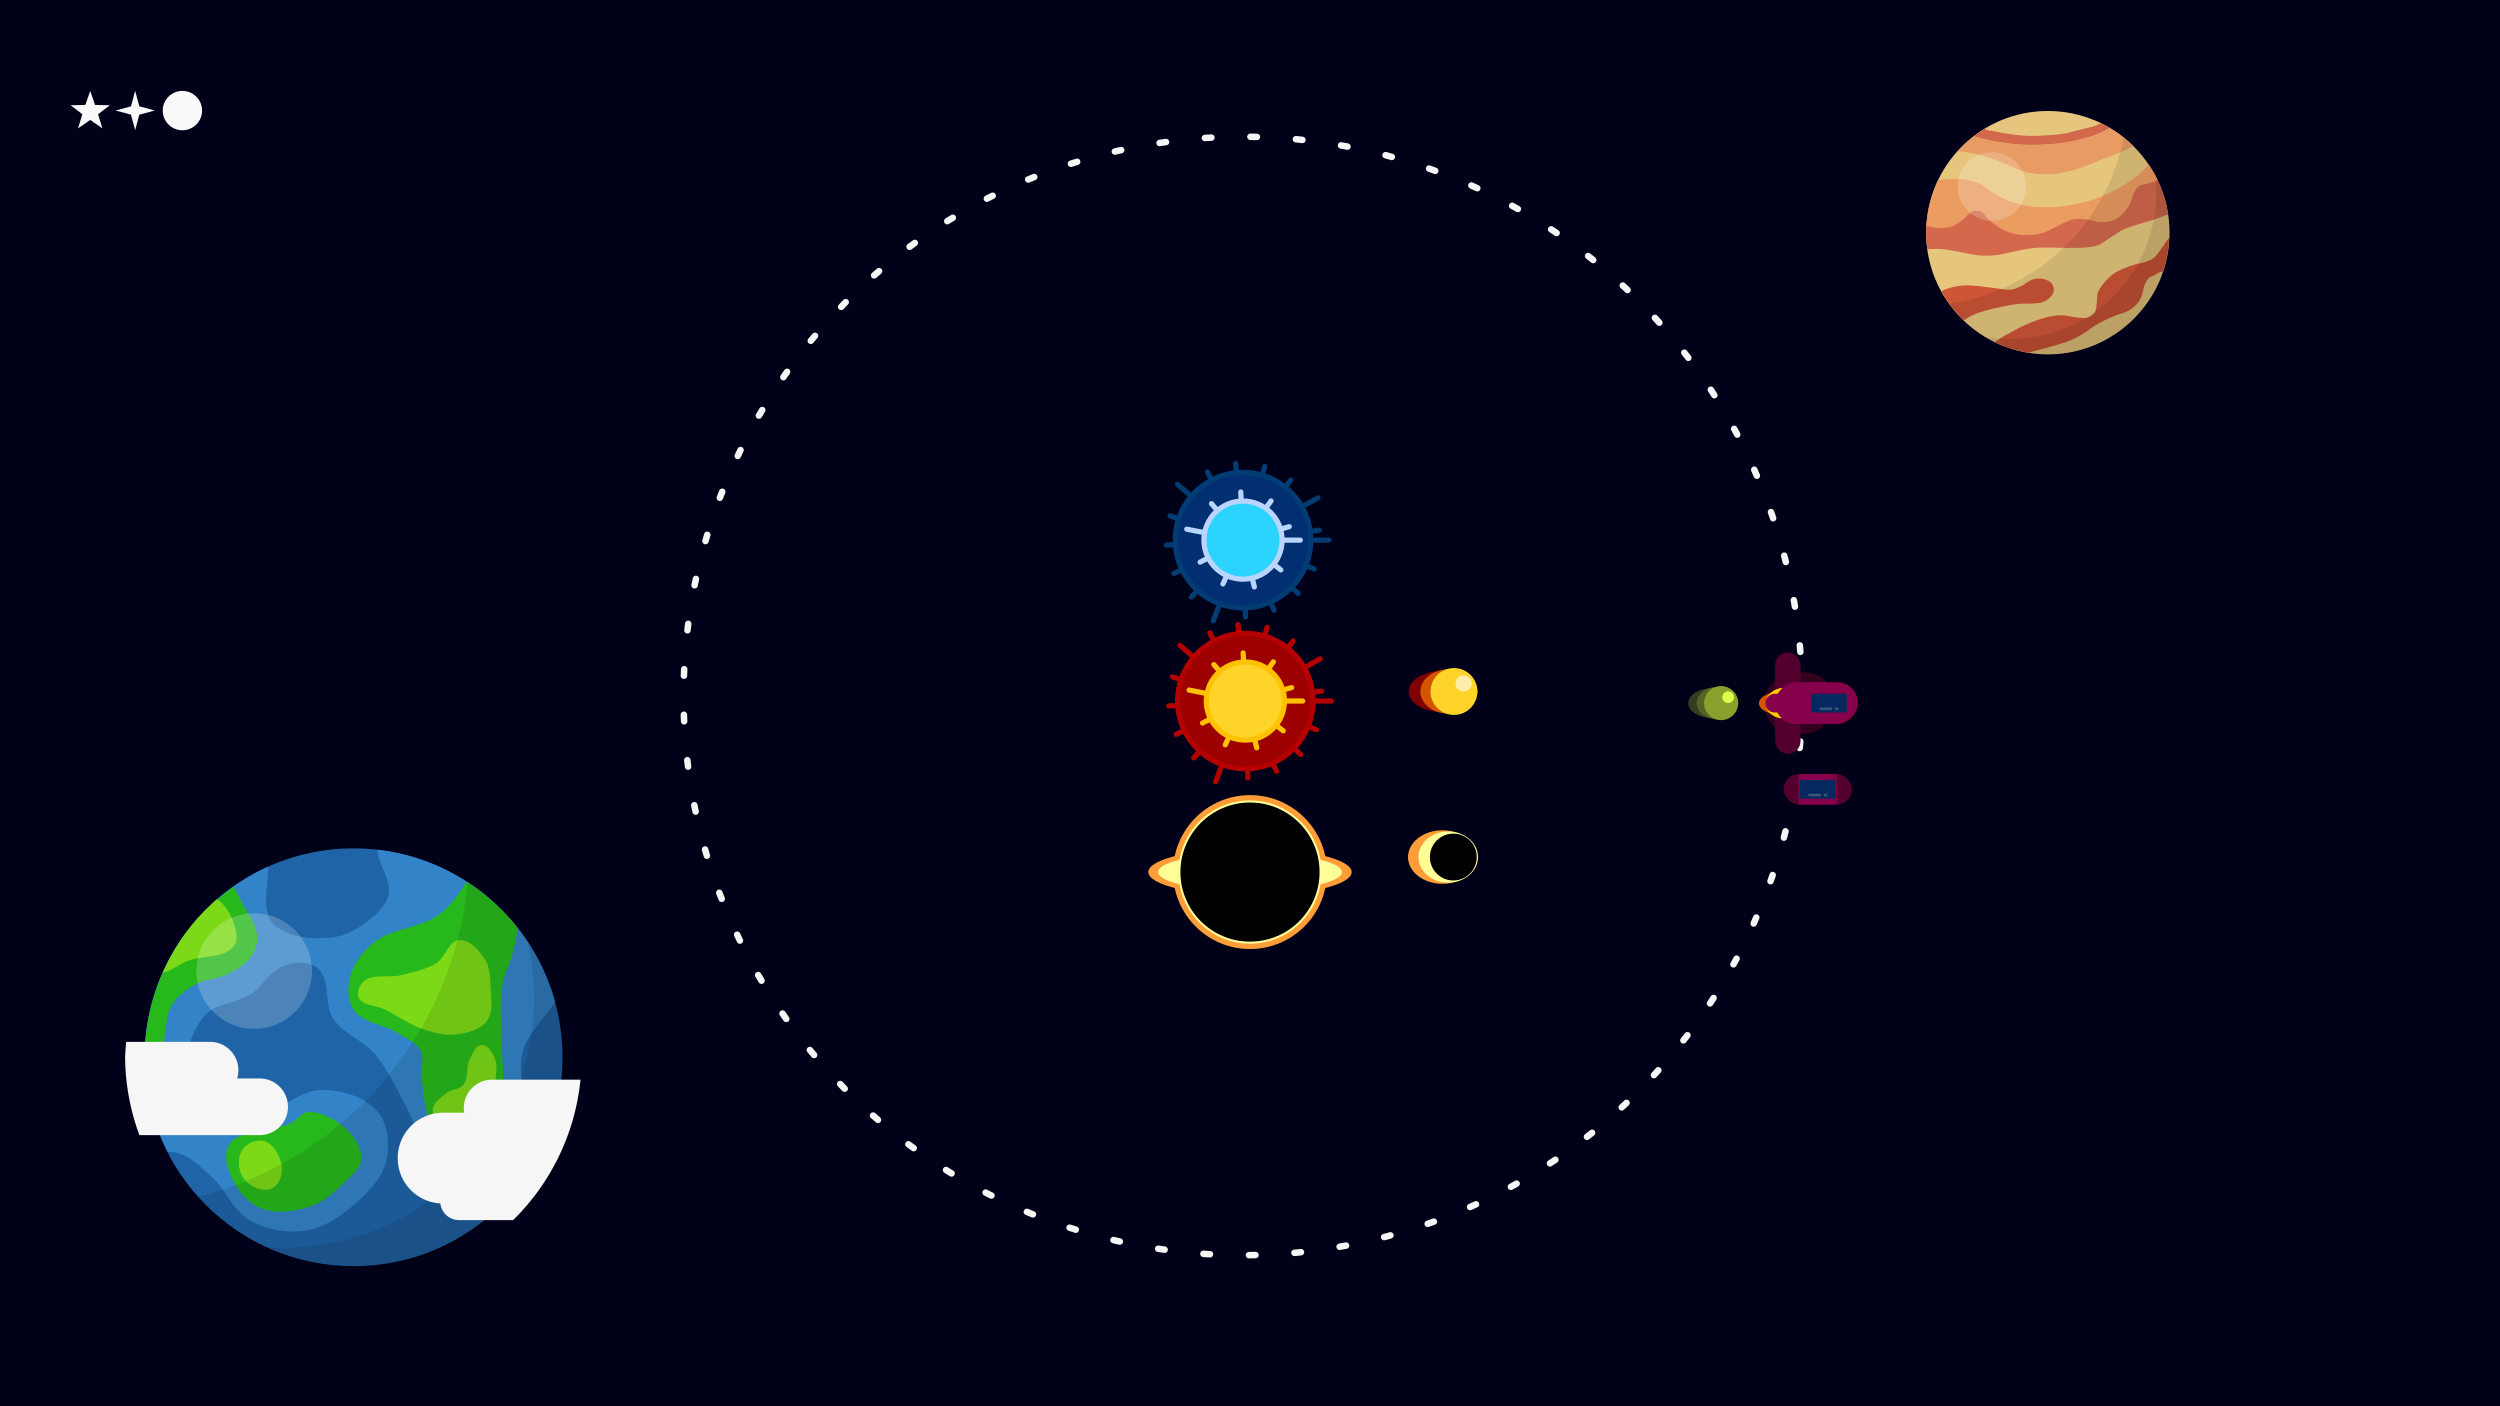 <?xml version="1.0" encoding="UTF-8" standalone="no"?>
<!-- Created with Inkscape (http://www.inkscape.org/) -->

<svg
   width="1920"
   height="1080"
   viewBox="0 0 508 285.75"
   version="1.1"
   id="svg1"
   inkscape:version="1.4 (86a8ad7, 2024-10-11)"
   sodipodi:docname="src.svg"
   xml:space="preserve"
   xmlns:inkscape="http://www.inkscape.org/namespaces/inkscape"
   xmlns:sodipodi="http://sodipodi.sourceforge.net/DTD/sodipodi-0.dtd"
   xmlns="http://www.w3.org/2000/svg"
   xmlns:svg="http://www.w3.org/2000/svg"><sodipodi:namedview
     id="namedview1"
     pagecolor="#505050"
     bordercolor="#ffffff"
     borderopacity="1"
     inkscape:showpageshadow="0"
     inkscape:pageopacity="0"
     inkscape:pagecheckerboard="1"
     inkscape:deskcolor="#d1d1d1"
     inkscape:document-units="mm"
     inkscape:zoom="0.39001358"
     inkscape:cx="893.55862"
     inkscape:cy="670.48947"
     inkscape:window-width="1858"
     inkscape:window-height="1057"
     inkscape:window-x="-8"
     inkscape:window-y="-8"
     inkscape:window-maximized="1"
     inkscape:current-layer="svg1"
     showgrid="false"
     showguides="false" /><defs
     id="defs1"><inkscape:path-effect
       effect="ruler"
       id="path-effect150"
       is_visible="true"
       lpeversion="1.3.1"
       unit="px"
       mark_distance="20"
       mark_angle="0"
       mark_length="14"
       minor_mark_length="7"
       minor_mark_gap="0"
       major_mark_gap="0"
       major_mark_steps="5"
       shift="0"
       offset="0"
       mark_dir="left"
       border_marks="both" /><inkscape:path-effect
       effect="ruler"
       id="path-effect148"
       is_visible="true"
       lpeversion="1.3.1"
       unit="px"
       mark_distance="20"
       mark_angle="0"
       mark_length="14"
       minor_mark_length="7"
       minor_mark_gap="0"
       major_mark_gap="0"
       major_mark_steps="5"
       shift="0"
       offset="0"
       mark_dir="left"
       border_marks="both" /><inkscape:path-effect
       effect="ruler"
       id="path-effect146"
       is_visible="true"
       lpeversion="1.3.1"
       unit="px"
       mark_distance="20"
       mark_angle="0"
       mark_length="14"
       minor_mark_length="7"
       minor_mark_gap="0"
       major_mark_gap="0"
       major_mark_steps="5"
       shift="0"
       offset="0"
       mark_dir="left"
       border_marks="both" /><inkscape:path-effect
       effect="ruler"
       id="path-effect144"
       is_visible="true"
       lpeversion="1.3.1"
       unit="px"
       mark_distance="20"
       mark_angle="0"
       mark_length="14"
       minor_mark_length="7"
       minor_mark_gap="0"
       major_mark_gap="0"
       major_mark_steps="5"
       shift="0"
       offset="0"
       mark_dir="left"
       border_marks="both" /><inkscape:path-effect
       effect="ruler"
       id="path-effect142"
       is_visible="true"
       lpeversion="1.3.1"
       unit="px"
       mark_distance="20"
       mark_angle="0"
       mark_length="14"
       minor_mark_length="7"
       minor_mark_gap="0"
       major_mark_gap="0"
       major_mark_steps="5"
       shift="0"
       offset="0"
       mark_dir="left"
       border_marks="both" /><inkscape:path-effect
       effect="ruler"
       id="path-effect140"
       is_visible="true"
       lpeversion="1.3.1"
       unit="px"
       mark_distance="20"
       mark_angle="0"
       mark_length="14"
       minor_mark_length="7"
       minor_mark_gap="0"
       major_mark_gap="0"
       major_mark_steps="5"
       shift="0"
       offset="0"
       mark_dir="left"
       border_marks="both" /><inkscape:path-effect
       effect="ruler"
       id="path-effect134"
       is_visible="true"
       lpeversion="1.3.1"
       unit="px"
       mark_distance="20"
       mark_angle="0"
       mark_length="14"
       minor_mark_length="7"
       minor_mark_gap="0"
       major_mark_gap="0"
       major_mark_steps="5"
       shift="0"
       offset="0"
       mark_dir="left"
       border_marks="both" /><inkscape:path-effect
       effect="ruler"
       id="path-effect132"
       is_visible="true"
       lpeversion="1.3.1"
       unit="px"
       mark_distance="20"
       mark_angle="0"
       mark_length="14"
       minor_mark_length="7"
       minor_mark_gap="0"
       major_mark_gap="0"
       major_mark_steps="5"
       shift="0"
       offset="0"
       mark_dir="left"
       border_marks="both" /><inkscape:path-effect
       effect="ruler"
       id="path-effect129"
       is_visible="true"
       lpeversion="1.3.1"
       unit="px"
       mark_distance="20"
       mark_angle="0"
       mark_length="14"
       minor_mark_length="7"
       minor_mark_gap="0"
       major_mark_gap="0"
       major_mark_steps="5"
       shift="0"
       offset="0"
       mark_dir="left"
       border_marks="both" /><inkscape:path-effect
       effect="ruler"
       id="path-effect127"
       is_visible="true"
       lpeversion="1.3.1"
       unit="px"
       mark_distance="20"
       mark_angle="0"
       mark_length="14"
       minor_mark_length="7"
       minor_mark_gap="0"
       major_mark_gap="0"
       major_mark_steps="5"
       shift="0"
       offset="0"
       mark_dir="left"
       border_marks="both" /><inkscape:path-effect
       effect="ruler"
       id="path-effect125"
       is_visible="true"
       lpeversion="1.3.1"
       unit="px"
       mark_distance="20"
       mark_angle="0"
       mark_length="14"
       minor_mark_length="7"
       minor_mark_gap="0"
       major_mark_gap="0"
       major_mark_steps="5"
       shift="0"
       offset="0"
       mark_dir="left"
       border_marks="both" /><inkscape:path-effect
       effect="ruler"
       id="path-effect124"
       is_visible="true"
       lpeversion="1.3.1"
       unit="px"
       mark_distance="20"
       mark_angle="0"
       mark_length="14"
       minor_mark_length="7"
       minor_mark_gap="0"
       major_mark_gap="0"
       major_mark_steps="5"
       shift="0"
       offset="0"
       mark_dir="left"
       border_marks="both" /><inkscape:path-effect
       origin="85.822,110.919"
       starting_point="0,0"
       effect="copy_rotate"
       id="path-effect122"
       is_visible="true"
       lpeversion="1.2"
       lpesatellites=""
       method="normal"
       num_copies="6"
       starting_angle="0"
       rotation_angle="60"
       gap="0"
       copies_to_360="true"
       mirror_copies="false"
       split_items="false"
       link_styles="false" /><inkscape:path-effect
       effect="copy_rotate"
       starting_point="0,0"
       origin="87.18,110.919"
       id="path-effect118"
       is_visible="true"
       lpeversion="1.2"
       lpesatellites=""
       method="normal"
       num_copies="6"
       starting_angle="0"
       rotation_angle="60"
       gap="-0.01"
       copies_to_360="true"
       mirror_copies="false"
       split_items="false"
       link_styles="false" /><inkscape:path-effect
       effect="copy_rotate"
       starting_point="0,0"
       origin="63.91,95.28"
       id="path-effect117"
       is_visible="true"
       lpeversion="1.2"
       lpesatellites=""
       method="normal"
       num_copies="60"
       starting_angle="0"
       rotation_angle="6"
       gap="-0.01"
       copies_to_360="true"
       mirror_copies="false"
       split_items="false"
       link_styles="false" /><inkscape:path-effect
       effect="copy_rotate"
       starting_point="0,0"
       origin="65,96.37"
       id="path-effect116"
       is_visible="true"
       lpeversion="1.2"
       lpesatellites=""
       method="normal"
       num_copies="40"
       starting_angle="0"
       rotation_angle="9"
       gap="-0.01"
       copies_to_360="true"
       mirror_copies="false"
       split_items="false"
       link_styles="false" /><inkscape:path-effect
       effect="copy_rotate"
       starting_point="0,0"
       origin="65,96.37"
       id="path-effect114"
       is_visible="true"
       lpeversion="1.2"
       lpesatellites=""
       method="normal"
       num_copies="40"
       starting_angle="0"
       rotation_angle="9"
       gap="-0.01"
       copies_to_360="true"
       mirror_copies="false"
       split_items="false"
       link_styles="false" /><inkscape:path-effect
       effect="copy_rotate"
       starting_point="0,0"
       origin="68.17,99.54"
       id="path-effect113"
       is_visible="true"
       lpeversion="1.2"
       lpesatellites=""
       method="normal"
       num_copies="20"
       starting_angle="0"
       rotation_angle="18"
       gap="-0.01"
       copies_to_360="true"
       mirror_copies="false"
       split_items="false"
       link_styles="false" /><inkscape:path-effect
       effect="copy_rotate"
       starting_point="0,0"
       origin="68.17,99.54"
       id="path-effect109"
       is_visible="true"
       lpeversion="1.2"
       lpesatellites=""
       method="normal"
       num_copies="20"
       starting_angle="0"
       rotation_angle="18"
       gap="-0.01"
       copies_to_360="true"
       mirror_copies="false"
       split_items="false"
       link_styles="false" /><inkscape:path-effect
       effect="bspline"
       id="path-effect32"
       is_visible="true"
       lpeversion="1.3"
       weight="33.333"
       steps="2"
       helper_size="0"
       apply_no_weight="true"
       apply_with_weight="true"
       only_selected="false"
       uniform="false" /><inkscape:path-effect
       effect="copy_rotate"
       starting_point="0,0"
       origin="397.19,167.77"
       id="path-effect1"
       is_visible="true"
       lpeversion="1.2"
       lpesatellites=""
       method="normal"
       num_copies="8"
       starting_angle="0"
       rotation_angle="45"
       gap="-0.01"
       copies_to_360="true"
       mirror_copies="false"
       split_items="false"
       link_styles="false" /><inkscape:path-effect
       effect="copy_rotate"
       starting_point="0,0"
       origin="437.66,165.65"
       id="path-effect15"
       is_visible="true"
       lpeversion="1.2"
       lpesatellites=""
       method="normal"
       num_copies="12"
       starting_angle="0"
       rotation_angle="30"
       gap="0"
       copies_to_360="true"
       mirror_copies="false"
       split_items="false"
       link_styles="false" /><filter
       inkscape:collect="always"
       style="color-interpolation-filters:sRGB"
       id="filter129"
       x="-0.3"
       y="-0.3"
       width="1.6"
       height="1.6"><feGaussianBlur
         inkscape:collect="always"
         stdDeviation="1.984"
         id="feGaussianBlur129" /></filter><filter
       inkscape:collect="always"
       style="color-interpolation-filters:sRGB"
       id="filter130"
       x="-0.319"
       y="-0.319"
       width="1.638"
       height="1.638"><feGaussianBlur
         inkscape:collect="always"
         stdDeviation="3.44"
         id="feGaussianBlur130" /></filter></defs><g
     inkscape:groupmode="layer"
     id="layer2"
     inkscape:label="main" /><rect
     style="opacity:1;fill:#000018;fill-opacity:1;stroke:none;stroke-width:1.323;stroke-linecap:round;stroke-dasharray:1.323, 7.938;stroke-dashoffset:0;stroke-opacity:1;paint-order:markers stroke fill"
     id="rect5"
     width="508"
     height="285.75"
     x="0"
     y="0"
     sodipodi:insensitive="true"
     inkscape:label="Background" /><g
     id="g19"
     transform="matrix(1,0,0,-1,-70.129,290.322)"
     inkscape:export-filename="missile.png"
     inkscape:export-xdpi="96"
     inkscape:export-ydpi="96"
     inkscape:label="Player Ship Missile"><ellipse
       style="fill:#343d1f;fill-opacity:1;stroke:none;stroke-width:2.164;stroke-linecap:round;stroke-dasharray:2.164, 12.982;stroke-dashoffset:0;stroke-opacity:0.961;paint-order:markers stroke fill"
       id="path10-2-4"
       cx="418.245"
       cy="147.45"
       rx="5.077"
       ry="3.06" /><ellipse
       style="fill:#556324;fill-opacity:1;stroke:none;stroke-width:1.263;stroke-linecap:round;stroke-dasharray:1.263, 7.575;stroke-dashoffset:0;stroke-opacity:0.961;paint-order:markers stroke fill"
       id="path10-2"
       cx="419.111"
       cy="147.45"
       rx="4.212"
       ry="3.288" /><circle
       style="fill:#89a02c;fill-opacity:1;stroke:none;stroke-width:1.174;stroke-linecap:round;stroke-dasharray:1.174, 7.045;stroke-dashoffset:0;stroke-opacity:0.961;paint-order:markers stroke fill"
       id="path10"
       cx="419.862"
       cy="147.45"
       r="3.461" /><circle
       style="fill:#dbff46;fill-opacity:1;stroke:none;stroke-width:1.323;stroke-linecap:round;stroke-dasharray:none;stroke-dashoffset:0;stroke-opacity:1;paint-order:markers stroke fill"
       id="path13"
       cx="421.289"
       cy="148.647"
       r="1.196" /></g><g
     id="g23"
     transform="matrix(1.376,0,0,1.376,-135.355,-87.422)"
     inkscape:export-filename="easy-enemy.png"
     inkscape:export-xdpi="96"
     inkscape:export-ydpi="96"
     inkscape:label="Yellow Star Missile"><ellipse
       style="fill:#800000;fill-opacity:1;stroke:none;stroke-width:2.164;stroke-linecap:round;stroke-dasharray:2.164, 12.982;stroke-dashoffset:0;stroke-opacity:0.961;paint-order:markers stroke fill"
       id="path10-2-4-7"
       cx="311.465"
       cy="-165.65"
       rx="5.077"
       ry="3.06"
       transform="scale(1,-1)" /><ellipse
       style="fill:#d45500;fill-opacity:1;stroke:none;stroke-width:1.263;stroke-linecap:round;stroke-dasharray:1.263, 7.575;stroke-dashoffset:0;stroke-opacity:0.961;paint-order:markers stroke fill"
       id="path10-2-1"
       cx="312.33"
       cy="-165.65"
       rx="4.212"
       ry="3.288"
       transform="scale(1,-1)" /><circle
       style="fill:#ffd42a;fill-opacity:1;stroke:none;stroke-width:1.174;stroke-linecap:round;stroke-dasharray:1.174, 7.045;stroke-dashoffset:0;stroke-opacity:0.961;paint-order:markers stroke fill"
       id="path10-0"
       cx="313.082"
       cy="-165.65"
       r="3.461"
       transform="scale(1,-1)" /><circle
       style="fill:#ffeeaa;fill-opacity:1;stroke:none;stroke-width:1.323;stroke-linecap:round;stroke-dasharray:none;stroke-dashoffset:0;stroke-opacity:1;paint-order:markers stroke fill"
       id="path13-7"
       cx="314.509"
       cy="-164.454"
       r="1.196"
       transform="scale(1,-1)" /></g><circle
     style="fill:none;fill-opacity:1;stroke:#f6f6f6;stroke-width:1.323;stroke-linecap:round;stroke-dasharray:1.323, 7.937;stroke-dashoffset:0;stroke-opacity:1;paint-order:markers stroke fill"
     id="path2"
     cx="252.545"
     cy="141.421"
     r="113.647"
     inkscape:export-filename="game-board-edge.png"
     inkscape:export-xdpi="96"
     inkscape:export-ydpi="96"
     sodipodi:insensitive="true"
     inkscape:label="Game Board Edge" /><g
     id="g30"
     inkscape:export-filename="Enemies\black-hole-missile.png"
     inkscape:export-xdpi="96"
     inkscape:export-ydpi="96"
     inkscape:label="Black Hole Missile"
     transform="translate(2.196,-16.274)"><ellipse
       style="fill:#ff9d38;fill-opacity:1;stroke:none;stroke-width:3.383;stroke-linecap:round;stroke-dasharray:3.383, 20.299;stroke-dashoffset:0;stroke-opacity:0.961;paint-order:markers stroke fill"
       id="path10-2-4-7-9"
       cx="290.895"
       cy="-190.426"
       rx="6.984"
       ry="5.439"
       transform="scale(1,-1)" /><ellipse
       style="fill:#ffff98;fill-opacity:1;stroke:none;stroke-width:1.903;stroke-linecap:round;stroke-dasharray:1.903, 11.417;stroke-dashoffset:0;stroke-opacity:0.961;paint-order:markers stroke fill"
       id="path10-2-1-7"
       cx="292.085"
       cy="-190.426"
       rx="6.049"
       ry="5.201"
       transform="scale(1,-1)" /><circle
       style="fill:#000000;fill-opacity:1;stroke:none;stroke-width:1.615;stroke-linecap:round;stroke-dasharray:1.615, 9.69;stroke-dashoffset:0;stroke-opacity:0.961;paint-order:markers stroke fill"
       id="path10-0-3"
       cx="293.119"
       cy="-190.426"
       r="4.76"
       transform="scale(1,-1)" /></g><g
     id="g17"
     transform="translate(-23.955,-4.574)"
     inkscape:export-filename="player-ship.png"
     inkscape:export-xdpi="96"
     inkscape:export-ydpi="96"
     inkscape:label="Player Ship"><rect
       style="fill:#33001d;fill-opacity:1;stroke:none;stroke-width:0.864;stroke-linecap:round;stroke-dasharray:0.864, 5.184;stroke-dashoffset:0;stroke-opacity:0.961;paint-order:markers stroke fill"
       id="rect6-0"
       width="12.436"
       height="13.81"
       x="141.227"
       y="-396.46"
       ry="5.628"
       transform="rotate(90)" /><rect
       style="fill:#54002f;fill-opacity:1;stroke:none;stroke-width:0.679;stroke-linecap:round;stroke-dasharray:0.679, 4.074;stroke-dashoffset:0;stroke-opacity:0.961;paint-order:markers stroke fill"
       id="rect6-6"
       width="5.149"
       height="20.594"
       x="-389.823"
       y="-157.746"
       ry="2.574"
       transform="scale(-1)" /><rect
       style="fill:#d45500;fill-opacity:1;stroke:none;stroke-width:0.576;stroke-linecap:round;stroke-dasharray:0.576, 3.456;stroke-dashoffset:0;stroke-opacity:0.961;paint-order:markers stroke fill"
       id="rect9"
       width="4.644"
       height="16.433"
       x="145.123"
       y="-397.8"
       ry="4.147"
       transform="rotate(90)" /><rect
       style="fill:#ffcc00;fill-opacity:1;stroke:none;stroke-width:0.614;stroke-linecap:round;stroke-dasharray:0.614, 3.685;stroke-dashoffset:0;stroke-opacity:0.961;paint-order:markers stroke fill"
       id="rect8"
       width="6.192"
       height="14.012"
       x="144.349"
       y="-396.725"
       ry="3.536"
       transform="rotate(90)" /><rect
       style="fill:#87004c;fill-opacity:1;stroke:none;stroke-width:0.788;stroke-linecap:round;stroke-dasharray:0.788, 4.73;stroke-dashoffset:0;stroke-opacity:0.961;paint-order:markers stroke fill"
       id="rect6"
       width="8.494"
       height="16.83"
       x="143.198"
       y="-401.505"
       ry="4.247"
       transform="rotate(90)" /><rect
       style="fill:#87004c;fill-opacity:1;stroke:none;stroke-width:1.021;stroke-linecap:round;stroke-dasharray:1.021, 6.126;stroke-dashoffset:0;stroke-opacity:0.961;paint-order:markers stroke fill"
       id="rect7"
       width="3.811"
       height="5.028"
       x="145.54"
       y="-387.678"
       ry="1.905"
       transform="rotate(90)" /><g
       id="g16"><rect
         style="fill:#05285e;fill-opacity:1;stroke:none;stroke-width:1.226;stroke-linecap:round;stroke-dasharray:1.226, 7.356;stroke-dashoffset:0;stroke-opacity:0.961;paint-order:markers stroke fill"
         id="rect7-3"
         width="3.811"
         height="7.25"
         x="145.54"
         y="-399.229"
         ry="1.905"
         rx="0"
         transform="rotate(90)" /><rect
         style="fill:#3a537b;fill-opacity:1;stroke:none;stroke-width:0.272;stroke-linecap:round;stroke-dasharray:0.272, 1.629;stroke-dashoffset:0;stroke-opacity:0.961;paint-order:markers stroke fill"
         id="rect7-3-0"
         width="0.534"
         height="2.537"
         x="148.327"
         y="-396.239"
         ry="0.267"
         rx="0"
         transform="rotate(90)" /><rect
         style="fill:#3a537b;fill-opacity:1;stroke:none;stroke-width:0.145;stroke-linecap:round;stroke-dasharray:0.145, 0.872;stroke-dashoffset:0;stroke-opacity:0.961;paint-order:markers stroke fill"
         id="rect7-3-0-7"
         width="0.534"
         height="0.727"
         x="148.327"
         y="-397.541"
         ry="0.267"
         rx="0"
         transform="rotate(90)" /></g></g><g
     id="g18-8"
     transform="translate(-53.626,-4.177)"
     inkscape:export-filename="bonus-container.png"
     inkscape:export-xdpi="96"
     inkscape:export-ydpi="96"
     inkscape:label="Bonus Box"><rect
       style="opacity:1;fill:#54002f;fill-opacity:1;stroke:none;stroke-width:1.37;stroke-linecap:round;stroke-dasharray:none;stroke-dashoffset:0;stroke-opacity:1;paint-order:markers stroke fill"
       id="rect15-9"
       width="13.854"
       height="6.186"
       x="416.061"
       y="161.479"
       ry="3.093" /><rect
       style="opacity:1;fill:#87004c;fill-opacity:1;stroke:none;stroke-width:0.776;stroke-linecap:round;stroke-dasharray:none;stroke-dashoffset:0;stroke-opacity:1;paint-order:markers stroke fill"
       id="rect14-8"
       width="7.754"
       height="6.186"
       x="419.111"
       y="161.479"
       ry="0" /><g
       id="g16-0-4"
       transform="translate(27.384,17.126)"><rect
         style="fill:#05285e;fill-opacity:1;stroke:none;stroke-width:1.226;stroke-linecap:round;stroke-dasharray:1.226, 7.356;stroke-dashoffset:0;stroke-opacity:0.961;paint-order:markers stroke fill"
         id="rect7-3-1-1"
         width="3.811"
         height="7.25"
         x="145.54"
         y="-399.229"
         ry="1.905"
         rx="0"
         transform="rotate(90)" /><rect
         style="fill:#3a537b;fill-opacity:1;stroke:none;stroke-width:0.272;stroke-linecap:round;stroke-dasharray:0.272, 1.629;stroke-dashoffset:0;stroke-opacity:0.961;paint-order:markers stroke fill"
         id="rect7-3-0-6-4"
         width="0.534"
         height="2.537"
         x="148.327"
         y="-396.239"
         ry="0.267"
         rx="0"
         transform="rotate(90)" /><rect
         style="fill:#3a537b;fill-opacity:1;stroke:none;stroke-width:0.145;stroke-linecap:round;stroke-dasharray:0.145, 0.872;stroke-dashoffset:0;stroke-opacity:0.961;paint-order:markers stroke fill"
         id="rect7-3-0-7-4-3"
         width="0.534"
         height="0.727"
         x="148.327"
         y="-397.541"
         ry="0.267"
         rx="0"
         transform="rotate(90)" /></g></g><path
     sodipodi:type="star"
     style="opacity:1;fill:#f9f9f9;fill-opacity:1;stroke:none;stroke-width:1.323;stroke-linecap:round;stroke-dasharray:none;stroke-dashoffset:0;stroke-opacity:1;paint-order:markers stroke fill"
     id="path19"
     inkscape:flatsided="false"
     sodipodi:sides="5"
     sodipodi:cx="414.50974"
     sodipodi:cy="43.0107"
     sodipodi:r1="3.5527067"
     sodipodi:r2="1.4210827"
     sodipodi:arg1="-1.5707963"
     sodipodi:arg2="-0.9424778"
     inkscape:rounded="0"
     inkscape:randomized="0"
     d="m 414.51,39.458 0.835,2.403 2.544,0.052 -2.027,1.537 0.737,2.435 -2.088,-1.453 -2.088,1.453 0.737,-2.435 -2.027,-1.537 2.544,-0.052 z"
     inkscape:transform-center-y="-0.40162454"
     transform="matrix(1.184,0,0,1.184,-472.449,-28.241)"
     inkscape:transform-center-x="1.6433308e-05"
     inkscape:export-filename="Stars\star_0.png"
     inkscape:export-xdpi="96"
     inkscape:export-ydpi="96"
     inkscape:label="Background Star, Variant 3" /><path
     sodipodi:type="star"
     style="opacity:1;fill:#f9f9f9;fill-opacity:1;stroke:none;stroke-width:1.323;stroke-linecap:round;stroke-dasharray:none;stroke-dashoffset:0;stroke-opacity:1;paint-order:markers stroke fill"
     id="path20"
     inkscape:flatsided="false"
     sodipodi:sides="4"
     sodipodi:cx="425.11578"
     sodipodi:cy="39.541546"
     sodipodi:r1="4.2531843"
     sodipodi:r2="1.2759553"
     sodipodi:arg1="1.5707963"
     sodipodi:arg2="2.3561945"
     inkscape:rounded="0"
     inkscape:randomized="0"
     d="m 425.116,43.795 -0.902,-3.351 -3.351,-0.902 3.351,-0.902 0.902,-3.351 0.902,3.351 3.351,0.902 -3.351,0.902 z"
     transform="matrix(0.94,0,0,0.94,-372.144,-14.716)"
     inkscape:export-filename="Stars\star_1.png"
     inkscape:export-xdpi="96"
     inkscape:export-ydpi="96"
     inkscape:label="Background Star, Variant 2" /><circle
     style="opacity:1;fill:#f9f9f9;fill-opacity:1;stroke:none;stroke-width:1.323;stroke-linecap:round;stroke-dasharray:none;stroke-dashoffset:0;stroke-opacity:1;paint-order:markers stroke fill"
     id="path21"
     cx="37.065"
     cy="22.471"
     r="4"
     inkscape:export-filename="Stars\star_2.png"
     inkscape:export-xdpi="96"
     inkscape:export-ydpi="96"
     inkscape:label="Background Star, Variant 1" /><g
     id="g29"
     transform="translate(12.254,-46.141)"
     inkscape:export-filename="GameBoardCenters\black-hole.png"
     inkscape:export-xdpi="96"
     inkscape:export-ydpi="96"
     inkscape:label="Black Hole"><circle
       style="fill:#ff9d38;fill-opacity:1;stroke:none;stroke-width:1.422;stroke-linecap:round;stroke-dasharray:1.422, 8.53;stroke-dashoffset:0;stroke-opacity:1;paint-order:markers stroke fill"
       id="circle20"
       cx="241.746"
       cy="223.346"
       r="15.638" /><ellipse
       style="fill:#ff9d38;fill-opacity:1;stroke:none;stroke-width:0.908;stroke-linecap:round;stroke-dasharray:0.908, 5.446;stroke-dashoffset:0;stroke-opacity:1;paint-order:markers stroke fill"
       id="circle29"
       cx="241.746"
       cy="223.346"
       rx="20.657"
       ry="4.827" /><ellipse
       style="fill:#ffff98;fill-opacity:1;stroke:none;stroke-width:0.773;stroke-linecap:round;stroke-dasharray:0.773, 4.639;stroke-dashoffset:0;stroke-opacity:1;paint-order:markers stroke fill"
       id="ellipse29"
       cx="241.746"
       cy="223.346"
       rx="18.677"
       ry="3.872" /><circle
       style="fill:#ffff98;fill-opacity:1;stroke:none;stroke-width:1.323;stroke-linecap:round;stroke-dasharray:1.323, 7.938;stroke-dashoffset:0;stroke-opacity:1;paint-order:markers stroke fill"
       id="circle21"
       cx="241.746"
       cy="223.346"
       r="14.552" /><circle
       style="fill:#000000;fill-opacity:1;stroke:none;stroke-width:1.644;stroke-linecap:round;stroke-dasharray:1.644, 9.862;stroke-dashoffset:0;stroke-opacity:1;paint-order:markers stroke fill"
       id="circle24"
       cx="241.746"
       cy="223.346"
       r="14.135" /></g><g
     id="g72"
     transform="matrix(0.526,0,0,0.526,453.453,-153.74)"
     inkscape:export-filename="Planets\dessert.png"
     inkscape:export-xdpi="96"
     inkscape:export-ydpi="96"
     inkscape:label="Army Planet"><circle
       style="fill:#e6c67d;fill-opacity:1;stroke:none;stroke-width:0.608;stroke-linecap:round;stroke-opacity:1;paint-order:markers stroke fill"
       id="path31"
       cx="-70.983"
       cy="382.164"
       r="47.011" /><path
       id="path43"
       style="fill:#d3684c;fill-opacity:1;stroke:none;stroke-width:0.265;stroke-linecap:round;stroke-dasharray:none;stroke-opacity:1;paint-order:markers stroke fill"
       d="m -50.466,339.876 c -0.592,0.3 -1.179,0.583 -1.644,0.763 -1.967,0.759 -4.066,1.117 -6.105,1.654 -1.933,0.509 -3.843,1.126 -5.809,1.484 -2.154,0.392 -4.346,0.566 -6.53,0.72 -2.694,0.191 -5.399,0.344 -8.098,0.255 -2.328,-0.077 -4.646,-0.366 -6.954,-0.679 -1.805,-0.244 -3.596,-0.588 -5.385,-0.933 -1.334,-0.257 -2.732,-0.326 -3.985,-0.848 -0.133,-0.055 -0.281,-0.132 -0.435,-0.218 a 47.011,47.011 0 0 0 -4.191,2.937 c 1.557,0.428 3.411,0.916 4.668,1.181 3.822,0.803 7.683,1.495 11.575,1.823 3.592,0.302 7.212,0.311 10.812,0.128 3.608,-0.184 7.229,-0.51 10.769,-1.23 3.856,-0.784 7.702,-1.803 11.321,-3.35 0.98,-0.419 2.248,-1.106 3.477,-1.816 a 47.011,47.011 0 0 0 -3.487,-1.872 z" /><path
       id="path44"
       style="fill:#e89b62;fill-opacity:1;stroke:none;stroke-width:0.265;stroke-linecap:round;stroke-dasharray:none;stroke-opacity:1;paint-order:markers stroke fill"
       d="m -47.073,341.694 c -1.612,0.91 -3.327,1.837 -4.623,2.377 -2.77,1.153 -5.707,1.889 -8.637,2.537 -2.822,0.624 -5.695,1.031 -8.573,1.292 -3.534,0.32 -7.094,0.455 -10.64,0.331 -3.374,-0.118 -6.747,-0.466 -10.077,-1.023 -3.007,-0.502 -7.11,-1.53 -9.905,-2.251 a 47.011,47.011 0 0 0 -6.238,5.675 c 1.059,0.151 2.218,0.317 3.022,0.445 1.763,0.282 3.545,0.494 5.277,0.93 1.827,0.459 3.596,1.127 5.367,1.769 1.788,0.648 3.542,1.389 5.307,2.099 2.033,0.818 3.983,1.872 6.086,2.488 2.067,0.606 4.209,0.994 6.356,1.169 2.112,0.173 4.25,0.12 6.356,-0.12 2.547,-0.29 5.066,-0.868 7.526,-1.589 3.949,-1.158 7.712,-2.873 11.542,-4.378 2.842,-1.116 5.726,-2.14 8.485,-3.448 0.678,-0.322 1.61,-0.826 2.468,-1.302 a 47.011,47.011 0 0 0 -9.097,-7.003 z" /><path
       id="path46"
       style="fill:#d3684c;fill-opacity:1;stroke:none;stroke-width:0.265;stroke-linecap:round;stroke-dasharray:none;stroke-opacity:1;paint-order:markers stroke fill"
       d="m -30.151,358.894 c -1.608,0.513 -3.166,1.093 -4.268,1.718 -5.318,3.019 -8.188,9.525 -13.671,12.232 -7.114,3.513 -15.455,4.685 -23.386,4.437 -7.917,-0.247 -15.175,-4.822 -23.025,-5.876 -6.027,-0.809 -15.698,-0.758 -21.993,-0.63 a 47.011,47.011 0 0 0 -1.501,11.388 47.011,47.011 0 0 0 0.461,6.454 c 0.874,-0.075 1.71,-0.134 2.375,-0.152 1.456,-0.04 2.919,0.015 4.367,0.17 2.04,0.217 4.042,0.708 6.063,1.06 2.36,0.411 4.693,1.032 7.081,1.229 2.141,0.177 4.307,0.162 6.445,-0.042 1.689,-0.162 3.341,-0.596 5.003,-0.933 1.617,-0.328 3.213,-0.753 4.833,-1.06 1.589,-0.301 3.183,-0.594 4.791,-0.763 1.365,-0.144 2.74,-0.186 4.112,-0.212 3.222,-0.062 6.445,0.155 9.667,0.127 2.333,-0.02 4.677,0.046 6.996,-0.212 1.402,-0.156 2.84,-0.296 4.155,-0.806 1.745,-0.676 3.196,-1.947 4.791,-2.925 1.698,-1.042 3.281,-2.298 5.088,-3.138 3.616,-1.68 7.592,-2.438 11.363,-3.731 1.579,-0.541 3.905,-1.374 5.898,-2.093 a 47.011,47.011 0 0 0 -5.648,-16.243 z" /><path
       id="path45"
       style="fill:#eb9c61;fill-opacity:1;stroke:none;stroke-width:0.265;stroke-linecap:round;stroke-dasharray:none;stroke-opacity:1;paint-order:markers stroke fill"
       d="m -31.963,355.947 c -0.741,0.794 -1.52,1.608 -2.126,2.161 -1.897,1.729 -3.919,3.336 -6.063,4.749 -2.583,1.701 -5.327,3.168 -8.141,4.452 -2.4,1.095 -4.876,2.057 -7.42,2.756 -3.782,1.04 -7.665,1.811 -11.575,2.12 -3.622,0.286 -7.297,0.237 -10.896,-0.254 -2.34,-0.319 -4.65,-0.929 -6.869,-1.738 -2.464,-0.899 -4.816,-2.11 -7.081,-3.434 -1.648,-0.964 -2.998,-2.412 -4.707,-3.265 -1.652,-0.824 -3.446,-1.386 -5.258,-1.738 -1.71,-0.333 -3.473,-0.36 -5.215,-0.339 -1.681,0.021 -4.044,0.247 -6.019,0.463 a 47.011,47.011 0 0 0 -4.489,17.873 c 0.259,-0.019 0.513,-0.031 0.714,-0.019 0.681,0.042 1.318,0.369 1.993,0.466 0.995,0.143 2.006,0.213 3.01,0.17 1.298,-0.056 2.621,-0.153 3.858,-0.551 1.107,-0.356 2.133,-0.958 3.095,-1.611 1.036,-0.704 1.873,-1.665 2.841,-2.459 0.747,-0.613 1.404,-1.393 2.29,-1.781 0.472,-0.207 1.012,-0.284 1.527,-0.254 0.764,0.044 1.56,0.225 2.205,0.636 0.726,0.463 1.089,1.339 1.696,1.95 0.889,0.895 1.82,1.76 2.841,2.502 1.502,1.092 3.076,2.13 4.791,2.841 1.685,0.698 3.491,1.129 5.3,1.357 1.346,0.17 2.717,0.105 4.07,-10e-6 1.554,-0.12 3.128,-0.274 4.622,-0.72 1.606,-0.48 3.061,-1.367 4.579,-2.078 1.734,-0.813 3.404,-1.767 5.173,-2.502 0.553,-0.23 1.111,-0.465 1.696,-0.593 0.888,-0.194 1.805,-0.261 2.714,-0.255 1.308,0.01 2.608,0.225 3.901,0.424 1.211,0.187 2.383,0.62 3.604,0.721 1.282,0.106 2.594,0.108 3.859,-0.127 1.015,-0.189 2.023,-0.517 2.925,-1.018 0.984,-0.546 1.857,-1.3 2.629,-2.12 0.986,-1.048 1.82,-2.252 2.502,-3.519 0.668,-1.241 0.956,-2.654 1.527,-3.943 0.268,-0.607 0.506,-1.24 0.89,-1.781 0.399,-0.562 0.844,-1.138 1.441,-1.484 0.593,-0.344 1.333,-0.323 1.993,-0.509 1.501,-0.424 3.555,-1.073 5,-1.534 a 47.011,47.011 0 0 0 -3.425,-6.012 z" /><path
       id="path47"
       style="fill:#ce5536;fill-opacity:1;stroke:none;stroke-width:0.265;stroke-linecap:round;stroke-dasharray:none;stroke-opacity:1;paint-order:markers stroke fill"
       d="m -24.1,383.962 c -1.288,1.948 -2.946,4.404 -4.292,6.093 -0.591,0.741 -1.15,1.544 -1.919,2.099 -0.816,0.589 -1.809,0.894 -2.758,1.229 -1.765,0.623 -3.66,0.823 -5.427,1.439 -2.214,0.773 -4.472,1.552 -6.446,2.818 -1.567,1.005 -2.968,2.294 -4.168,3.718 -1.07,1.27 -2.111,2.653 -2.638,4.228 -0.395,1.18 -0.15,2.487 -0.33,3.718 -0.173,1.181 -0.1,2.487 -0.719,3.508 -0.568,0.935 -1.521,1.691 -2.548,2.069 -1.238,0.455 -2.641,0.169 -3.958,0.09 -2.036,-0.122 -4.017,-0.819 -6.056,-0.869 -1.606,-0.039 -3.225,0.123 -4.797,0.45 -2.738,0.569 -5.39,1.54 -7.975,2.608 -3.218,1.329 -6.303,2.977 -9.324,4.707 -1.247,0.714 -2.926,1.831 -3.996,2.55 a 47.011,47.011 0 0 0 12.994,4.112 c 2.562,-0.682 5.616,-1.502 7.761,-2.105 1.815,-0.51 3.632,-1.013 5.427,-1.589 1.068,-0.343 2.154,-0.652 3.178,-1.109 1.981,-0.885 3.854,-2.003 5.696,-3.148 1.085,-0.675 2.064,-1.512 3.148,-2.188 1.446,-0.902 2.936,-1.738 4.467,-2.488 1.463,-0.717 2.98,-1.324 4.497,-1.919 1.324,-0.519 2.768,-0.759 4.017,-1.439 1.359,-0.739 2.654,-1.667 3.688,-2.818 0.773,-0.861 1.344,-1.904 1.799,-2.968 0.574,-1.342 0.585,-2.878 1.139,-4.228 0.392,-0.956 0.792,-1.973 1.529,-2.698 0.552,-0.542 1.345,-0.767 2.039,-1.109 1.166,-0.577 2.271,-1.46 3.56,-1.608 a 47.011,47.011 0 0 0 2.411,-13.15 z" /><path
       id="path48"
       style="fill:#ce5536;fill-opacity:1;stroke:none;stroke-width:0.265;stroke-linecap:round;stroke-dasharray:none;stroke-opacity:1;paint-order:markers stroke fill"
       d="m -74.623,399.872 c -0.837,0.005 -1.677,0.21 -2.459,0.508 -1.556,0.593 -2.81,1.81 -4.325,2.502 -1.183,0.54 -2.398,1.112 -3.689,1.272 -1.816,0.225 -3.649,-0.28 -5.469,-0.467 -2.478,-0.254 -4.937,-0.698 -7.42,-0.89 -2.002,-0.155 -4.02,-0.38 -6.021,-0.212 -1.884,0.159 -3.755,0.565 -5.554,1.145 -0.71,0.229 -1.611,0.609 -2.52,1.013 a 47.011,47.011 0 0 0 8.667,11.305 c 0.826,-0.562 1.669,-1.115 2.333,-1.464 1.707,-0.898 3.545,-1.54 5.385,-2.12 2.606,-0.82 5.292,-1.372 7.971,-1.908 1.825,-0.365 3.659,-0.715 5.512,-0.89 1.985,-0.188 3.993,0.011 5.978,-0.17 1.111,-0.101 2.255,-0.139 3.307,-0.509 0.8,-0.281 1.531,-0.755 2.205,-1.272 0.428,-0.328 0.84,-0.7 1.145,-1.145 0.436,-0.637 0.881,-1.349 0.933,-2.12 0.058,-0.866 -0.222,-1.792 -0.721,-2.502 -0.471,-0.671 -1.241,-1.115 -1.993,-1.442 -1.017,-0.441 -2.156,-0.642 -3.265,-0.636 z" /><circle
       style="opacity:0.2;fill:#ffffff;fill-opacity:1;stroke:none;stroke-width:0.265;stroke-linecap:round;stroke-dasharray:none;stroke-opacity:1;paint-order:markers stroke fill"
       id="path68"
       cx="-92.601"
       cy="364.298"
       r="13.229" /><g
       id="g71"
       transform="rotate(46.324,80.825,428.849)"
       inkscape:transform-center-x="-4.4504855"
       inkscape:transform-center-y="5.1626601"><path
         id="circle71"
         style="opacity:0.1;fill:#000000;fill-opacity:1;stroke:none;stroke-width:0.608;stroke-linecap:round;stroke-opacity:1;paint-order:markers stroke fill"
         d="m -57.776,459.394 a 47.011,47.011 0 0 0 -6.264,0.448 81.235,81.235 0 0 1 14.699,46.564 81.235,81.235 0 0 1 -14.867,46.552 47.011,47.011 0 0 0 6.432,0.46 47.011,47.011 0 0 0 47.012,-47.012 47.011,47.011 0 0 0 -47.012,-47.012 z" /><path
         id="circle68"
         style="opacity:0.1;fill:#000000;fill-opacity:1;stroke:none;stroke-width:0.608;stroke-linecap:round;stroke-opacity:1;paint-order:markers stroke fill"
         d="m -45.226,461.116 a 56.413,56.413 0 0 1 22.781,45.29 56.413,56.413 0 0 1 -23.056,45.318 47.011,47.011 0 0 0 34.737,-45.318 47.011,47.011 0 0 0 -34.461,-45.29 z" /></g></g><g
     id="g117"
     inkscape:export-filename="Planets\continental.png"
     inkscape:export-xdpi="96"
     inkscape:export-ydpi="96"
     transform="translate(51.558,-255.755)"
     inkscape:label="Research Planet"><circle
       style="fill:#1f64a7;fill-opacity:1;stroke:none;stroke-width:0.265;stroke-linecap:round;stroke-dasharray:none;stroke-opacity:1;paint-order:markers stroke fill"
       id="circle89-0"
       cx="20.296"
       cy="470.59"
       r="42.453" /><path
       id="path109"
       style="opacity:1;fill:#3383c8;fill-opacity:1;stroke:none;stroke-width:0.265;stroke-linecap:round;stroke-dasharray:none;stroke-opacity:1;paint-order:markers stroke fill"
       d="m 25.135,428.425 c 0.025,2.838 3.048,6.429 2.208,9.359 -0.645,2.251 -2.616,4.002 -4.497,5.397 -2.144,1.59 -4.714,2.912 -7.375,3.118 -3.944,0.306 -8.779,-0.019 -11.513,-2.878 -2.443,-2.555 -1.071,-7.63 -1.012,-11.554 a 42.453,42.453 0 0 0 -25.102,38.723 42.453,42.453 0 0 0 4.745,19.3 c 0.579,-0.071 1.15,-0.071 1.702,0.061 2.808,0.676 4.977,2.997 7.135,4.917 2.921,2.598 4.334,6.888 7.735,8.814 3.394,1.923 7.664,2.733 11.512,2.099 3.858,-0.636 7.341,-3.087 10.254,-5.696 2.573,-2.305 5.227,-5.086 5.996,-8.455 0.744,-3.261 0.431,-7.298 -1.679,-9.894 -2.586,-3.183 -7.351,-4.497 -11.453,-4.497 -4.101,0 -7.462,3.55 -11.453,4.497 -3.398,0.806 -7.217,2.32 -10.433,0.96 -2.579,-1.09 -4.648,-3.807 -5.277,-6.536 -1.059,-4.597 0.232,-10.107 3.178,-13.791 2.216,-2.772 6.619,-2.683 9.594,-4.617 2.485,-1.615 3.967,-4.81 6.776,-5.757 2.105,-0.71 4.896,-0.997 6.655,0.36 2.894,2.231 1.33,7.395 3.358,10.433 2.054,3.078 6.07,4.366 8.455,7.195 2.755,3.269 4.464,7.295 6.536,11.033 2.193,3.956 2.501,9.501 6.236,12.053 2.672,1.825 6.614,2.128 9.654,1.019 3.413,-1.245 6.198,-4.485 7.555,-7.855 2.069,-5.135 -1.371,-11.246 0,-16.61 0.984,-3.851 4.441,-6.875 6.601,-10.256 A 42.453,42.453 0 0 0 25.135,428.425 Z" /><path
       id="path102"
       style="opacity:1;fill:#27b81b;fill-opacity:1;stroke:none;stroke-width:0.265;stroke-linecap:round;stroke-dasharray:none;stroke-opacity:1;paint-order:markers stroke fill"
       d="m 43.342,434.95 c -1.908,2.732 -3.856,5.575 -6.2,7.025 -3.964,2.453 -9.27,2.489 -12.889,5.427 -2.082,1.69 -3.876,4.027 -4.58,6.615 -0.595,2.188 -0.727,4.882 0.509,6.784 1.889,2.905 6.254,3.028 9.159,4.919 1.621,1.055 3.702,1.838 4.579,3.562 0.796,1.563 -0.053,3.518 0.169,5.258 0.456,3.564 0.617,7.381 2.375,10.515 1.31,2.336 3.141,5.063 5.766,5.597 1.842,0.374 3.868,-0.77 5.258,-2.035 1.683,-1.531 2.503,-3.898 3.053,-6.106 0.56,-2.25 0.189,-4.635 0.169,-6.954 -0.023,-2.772 -0.303,-5.538 -0.339,-8.31 -0.049,-3.788 -0.438,-7.624 0.169,-11.363 0.39,-2.4 1.647,-4.587 2.205,-6.954 0.353,-1.497 0.692,-3.009 0.945,-4.531 a 42.453,42.453 0 0 0 -10.348,-9.447 z" /><path
       id="path103"
       style="opacity:1;fill:#27b81b;fill-opacity:1;stroke:none;stroke-width:0.265;stroke-linecap:round;stroke-dasharray:none;stroke-opacity:1;paint-order:markers stroke fill"
       d="m -4.088,435.948 a 42.453,42.453 0 0 0 -18.07,34.642 42.453,42.453 0 0 0 2.334,13.606 c 0.737,-1.614 0.909,-3.485 1.168,-5.249 0.206,-1.399 0.141,-2.826 0.169,-4.24 0.025,-1.243 -0.056,-2.489 0,-3.731 0.085,-1.871 0.196,-3.75 0.508,-5.597 0.311,-1.839 0.391,-3.833 1.357,-5.428 1.058,-1.747 2.807,-3.055 4.579,-4.07 2.063,-1.182 4.674,-1.109 6.784,-2.205 1.756,-0.912 3.622,-1.935 4.749,-3.562 0.804,-1.162 1.273,-2.66 1.188,-4.071 -0.13,-2.149 -1.444,-4.085 -2.544,-5.936 -0.759,-1.277 -1.448,-2.763 -2.222,-4.161 z" /><path
       style="opacity:1;fill:#27b81b;fill-opacity:1;stroke:none;stroke-width:0.265;stroke-linecap:round;stroke-dasharray:none;stroke-opacity:1;paint-order:markers stroke fill"
       d="m 11.363,481.661 c -1.517,-0.122 -2.498,1.783 -3.901,2.374 -2.097,0.884 -4.449,0.995 -6.614,1.696 -1.908,0.618 -4.345,0.638 -5.597,2.205 -0.928,1.162 -1.028,2.964 -0.678,4.41 0.838,3.462 3.102,7.031 6.275,8.65 3.072,1.567 7.045,0.999 10.346,0 2.536,-0.768 4.728,-2.548 6.614,-4.41 1.708,-1.685 4.384,-3.557 4.07,-5.936 -0.603,-4.572 -5.919,-8.619 -10.515,-8.989 z"
       id="path104"
       sodipodi:nodetypes="ssssssssss" /><path
       style="opacity:1;fill:#7cd917;fill-opacity:1;stroke:none;stroke-width:0.265;stroke-linecap:round;stroke-dasharray:none;stroke-opacity:1;paint-order:markers stroke fill"
       d="m 41.765,446.788 c 2.194,-0.15 4.084,2.126 5.258,3.986 0.97,1.538 1.014,3.526 1.102,5.342 0.115,2.385 0.653,5.2 -0.763,7.123 -1.351,1.835 -4.015,2.425 -6.275,2.714 -2.185,0.279 -4.434,-0.339 -6.53,-1.018 -2.838,-0.92 -5.291,-2.76 -7.971,-4.07 -1.738,-0.85 -4.48,-0.688 -5.258,-2.459 -0.453,-1.031 0.168,-2.483 1.018,-3.222 1.925,-1.674 5.074,-0.646 7.547,-1.272 2.461,-0.623 5.053,-1.117 7.208,-2.459 1.866,-1.162 2.47,-4.514 4.664,-4.664 z"
       id="path105"
       sodipodi:nodetypes="ssssssssssss" /><path
       style="opacity:1;fill:#7cd917;fill-opacity:1;stroke:none;stroke-width:0.265;stroke-linecap:round;stroke-dasharray:none;stroke-opacity:1;paint-order:markers stroke fill"
       d="m 43.926,470.891 c 0.561,-1.087 1.152,-2.758 2.374,-2.798 1.299,-0.043 2.226,1.594 2.714,2.798 0.637,1.572 0.158,3.399 0,5.088 -0.241,2.578 -0.346,5.286 -1.442,7.632 -0.603,1.292 -1.371,2.825 -2.714,3.307 -1.79,0.642 -4.029,-0.026 -5.597,-1.102 -1.487,-1.021 -3.014,-2.78 -2.883,-4.579 0.11,-1.52 1.758,-2.551 2.968,-3.477 0.944,-0.722 2.467,-0.609 3.222,-1.526 1.167,-1.419 0.515,-3.709 1.357,-5.342 z"
       id="path106"
       sodipodi:nodetypes="sssssssssss" /><path
       id="path107"
       style="opacity:1;fill:#7cd917;fill-opacity:1;stroke:none;stroke-width:0.265;stroke-linecap:round;stroke-dasharray:none;stroke-opacity:1;paint-order:markers stroke fill"
       d="m -7.465,438.476 a 42.453,42.453 0 0 0 -11.028,14.941 c 1.775,-0.404 3.295,-1.699 5.01,-2.368 3.139,-1.225 7.643,-0.467 9.582,-3.223 0.814,-1.156 0.315,-2.884 -0.085,-4.24 -0.517,-1.753 -1.476,-3.497 -2.883,-4.664 -0.192,-0.159 -0.391,-0.306 -0.596,-0.446 z" /><path
       style="opacity:1;fill:#7cd917;fill-opacity:1;stroke:none;stroke-width:0.265;stroke-linecap:round;stroke-dasharray:none;stroke-opacity:1;paint-order:markers stroke fill"
       d="m 2.162,487.639 c -1.511,-0.505 -3.578,0.407 -4.452,1.738 -1.063,1.62 -0.911,4.23 0.212,5.809 1.151,1.619 3.682,2.826 5.554,2.162 1.426,-0.506 2.274,-2.431 2.247,-3.943 -0.04,-2.259 -1.419,-5.05 -3.562,-5.766 z"
       id="path108"
       sodipodi:nodetypes="ssssss" /><g
       id="g111"
       transform="matrix(0.687,0.588,-0.588,0.687,357.886,156.836)"
       inkscape:transform-center-x="-5.307643"
       inkscape:transform-center-y="3.3856685"><path
         id="path110"
         style="opacity:0.1;fill:#000000;fill-opacity:1;stroke:none;stroke-width:0.608;stroke-linecap:round;stroke-opacity:1;paint-order:markers stroke fill"
         d="m -57.776,459.394 a 47.011,47.011 0 0 0 -6.264,0.448 81.235,81.235 0 0 1 14.699,46.564 81.235,81.235 0 0 1 -14.867,46.552 47.011,47.011 0 0 0 6.432,0.46 47.011,47.011 0 0 0 47.012,-47.012 47.011,47.011 0 0 0 -47.012,-47.012 z" /><path
         id="path111"
         style="opacity:0.1;fill:#000000;fill-opacity:1;stroke:none;stroke-width:0.608;stroke-linecap:round;stroke-opacity:1;paint-order:markers stroke fill"
         d="m -45.226,461.116 a 56.413,56.413 0 0 1 22.781,45.29 56.413,56.413 0 0 1 -23.056,45.318 47.011,47.011 0 0 0 34.737,-45.318 47.011,47.011 0 0 0 -34.461,-45.29 z" /></g><circle
       style="opacity:0.2;fill:#ffffff;fill-opacity:1;stroke:none;stroke-width:0.235;stroke-linecap:round;stroke-dasharray:none;stroke-opacity:1;paint-order:markers stroke fill"
       id="circle111"
       cx="0.089"
       cy="453.073"
       r="11.749" /><path
       id="rect112"
       style="opacity:1;fill:#f6f6f6;fill-opacity:1;stroke:none;stroke-width:0.265;stroke-linecap:round;stroke-dasharray:none;stroke-opacity:1;paint-order:markers stroke fill"
       d="m 48.449,475.141 c -3.189,0 -5.756,2.568 -5.756,5.757 0,0.328 0.034,0.647 0.086,0.959 h -4.283 c -5.116,0 -9.234,4.118 -9.234,9.234 0,4.923 3.817,8.912 8.663,9.206 0.222,1.911 1.836,3.386 3.809,3.386 h 10.967 a 46.432,46.432 0 0 0 13.701,-28.542 z" /><path
       id="rect113"
       style="opacity:1;fill:#f6f6f6;fill-opacity:1;stroke:none;stroke-width:0.165;stroke-linecap:round;stroke-dasharray:none;stroke-opacity:1;paint-order:markers stroke fill"
       d="m -25.913,467.466 a 46.432,46.432 0 0 0 -0.223,3.124 46.432,46.432 0 0 0 2.903,15.824 h 24.432 c 3.189,0 5.756,-2.568 5.756,-5.757 0,-3.189 -2.567,-5.756 -5.756,-5.756 h -4.566 c 0.161,-0.531 0.249,-1.094 0.249,-1.679 0,-3.189 -2.567,-5.756 -5.756,-5.756 z" /></g><g
     id="g130"
     inkscape:export-filename="GameBoardCenters\red-star.png"
     inkscape:export-xdpi="96"
     inkscape:export-ydpi="96"
     transform="translate(132.073,20.778)"
     inkscape:label="Blue Star"><circle
       style="fill:#012f72;fill-opacity:1;stroke:#000080;stroke-width:1.058;stroke-linecap:round;stroke-dasharray:none;stroke-dashoffset:0;stroke-opacity:1;paint-order:markers stroke fill;filter:url(#filter130)"
       id="path127"
       cx="120.505"
       cy="88.972"
       r="13.758"
       inkscape:label="Outer Halo" /><path
       style="fill:#012f72;fill-opacity:1;stroke:#013c72;stroke-width:1.058;stroke-linecap:round;stroke-dasharray:none;stroke-dashoffset:0;stroke-opacity:1;paint-order:markers stroke fill"
       id="circle123"
       inkscape:path-effect="#path-effect125"
       sodipodi:type="arc"
       sodipodi:cx="120.50465"
       sodipodi:cy="88.972488"
       sodipodi:rx="13.758333"
       sodipodi:ry="13.758333"
       d="m 134.263,88.972 c 0,7.599 -6.16,13.758 -13.758,13.758 -7.599,0 -13.758,-6.16 -13.758,-13.758 0,-7.599 6.16,-13.758 13.758,-13.758 7.599,0 13.758,6.16 13.758,13.758 h 3.704 m -4.709,5.162 1.717,0.695 m -4.585,3.713 1.331,1.288 m -5.643,1.721 0.75,1.693 m -5.877,-0.522 0.06,1.851 m -5.252,-2.689 -1.278,3.477 m -3.22,-6.201 -1.245,1.372 m -1.903,-5.585 -1.668,0.804 m 0.332,-5.891 -1.848,0.12 m 2.518,-5.336 -1.758,-0.583 m 4.336,-4.002 -2.822,-2.399 m 6.932,-0.883 -0.858,-1.641 m 5.898,0.141 -0.179,-1.843 m 5.415,2.344 0.525,-1.776 m 4.14,4.204 1.153,-1.449 m 2.26,5.45 3.226,-1.821 m -1.563,6.81 1.837,-0.239 m -1.722,2.013 h 3.704"
       inkscape:label="Outer Circle" /><circle
       style="fill:#2ad4ff;fill-opacity:1;stroke:none;stroke-width:1.058;stroke-linecap:round;stroke-dasharray:none;stroke-dashoffset:0;stroke-opacity:1;paint-order:markers stroke fill;filter:url(#filter129)"
       id="path125"
       transform="translate(-0.107,0.132)"
       cx="120.505"
       cy="88.972"
       r="7.938"
       inkscape:label="Inner Halo" /><path
       style="fill:#2ad4ff;fill-opacity:1;stroke:#b8d4ff;stroke-width:1.058;stroke-linecap:round;stroke-dasharray:none;stroke-dashoffset:0;stroke-opacity:1;paint-order:markers stroke fill"
       id="circle124"
       inkscape:path-effect="#path-effect124"
       sodipodi:type="arc"
       sodipodi:cx="120.50465"
       sodipodi:cy="88.972488"
       sodipodi:rx="7.9375"
       sodipodi:ry="7.9375"
       d="m 128.442,88.972 c 0,4.384 -3.554,7.938 -7.938,7.938 -4.384,0 -7.938,-3.554 -7.938,-7.938 0,-4.384 3.554,-7.938 7.938,-7.938 4.384,0 7.938,3.554 7.938,7.938 h 3.704 m -5.404,4.908 1.456,1.145 m -5.826,1.661 0.436,1.8 m -5.606,-2.297 -0.771,1.684 m -2.985,-5.272 -1.647,0.847 m 0.914,-5.989 -3.636,-0.706 m 6.24,-3.789 -1.211,-1.402 m 6.036,-0.52 -0.085,-1.85 m 5.066,3.324 1.078,-1.506 m 1.926,5.744 1.778,-0.518 m -1.462,2.735 h 3.704"
       inkscape:label="Inner Circle" /></g><g
     id="g143"
     inkscape:export-filename="GameBoardCenters\red-star.png"
     inkscape:export-xdpi="96"
     inkscape:export-ydpi="96"
     transform="translate(132.553,53.476)"
     inkscape:label="Red Star"><circle
       style="fill:#9d0000;fill-opacity:1;stroke:none;stroke-width:1.058;stroke-linecap:round;stroke-dasharray:none;stroke-dashoffset:0;stroke-opacity:1;paint-order:markers stroke fill;filter:url(#filter130)"
       id="circle142"
       cx="120.505"
       cy="88.972"
       r="13.758" /><path
       style="fill:#9d0000;fill-opacity:1;stroke:#b40000;stroke-width:1.058;stroke-linecap:round;stroke-dasharray:none;stroke-dashoffset:0;stroke-opacity:1;paint-order:markers stroke fill"
       id="path142"
       inkscape:path-effect="#path-effect144"
       sodipodi:type="arc"
       sodipodi:cx="120.50465"
       sodipodi:cy="88.972488"
       sodipodi:rx="13.758333"
       sodipodi:ry="13.758333"
       d="m 134.263,88.972 c 0,7.599 -6.16,13.758 -13.758,13.758 -7.599,0 -13.758,-6.16 -13.758,-13.758 0,-7.599 6.16,-13.758 13.758,-13.758 7.599,0 13.758,6.16 13.758,13.758 h 3.704 m -4.709,5.162 1.717,0.695 m -4.585,3.713 1.331,1.288 m -5.643,1.721 0.75,1.693 m -5.877,-0.522 0.06,1.851 m -5.252,-2.689 -1.278,3.477 m -3.22,-6.201 -1.245,1.372 m -1.903,-5.585 -1.668,0.804 m 0.332,-5.891 -1.848,0.12 m 2.518,-5.336 -1.758,-0.583 m 4.336,-4.002 -2.822,-2.399 m 6.932,-0.883 -0.858,-1.641 m 5.898,0.141 -0.179,-1.843 m 5.415,2.344 0.525,-1.776 m 4.14,4.204 1.153,-1.449 m 2.26,5.45 3.226,-1.821 m -1.563,6.81 1.837,-0.239 m -1.722,2.013 h 3.704" /><circle
       style="fill:#ffd42a;fill-opacity:1;stroke:none;stroke-width:1.058;stroke-linecap:round;stroke-dasharray:none;stroke-dashoffset:0;stroke-opacity:1;paint-order:markers stroke fill;filter:url(#filter129)"
       id="circle143"
       transform="translate(-0.107,0.132)"
       cx="120.505"
       cy="88.972"
       r="7.938" /><path
       style="fill:#ffd42a;fill-opacity:1;stroke:#ffc100;stroke-width:1.058;stroke-linecap:round;stroke-dasharray:none;stroke-dashoffset:0;stroke-opacity:1;paint-order:markers stroke fill"
       id="path143"
       inkscape:path-effect="#path-effect146"
       sodipodi:type="arc"
       sodipodi:cx="120.50465"
       sodipodi:cy="88.972488"
       sodipodi:rx="7.9375"
       sodipodi:ry="7.9375"
       d="m 128.442,88.972 c 0,4.384 -3.554,7.938 -7.938,7.938 -4.384,0 -7.938,-3.554 -7.938,-7.938 0,-4.384 3.554,-7.938 7.938,-7.938 4.384,0 7.938,3.554 7.938,7.938 h 3.704 m -5.404,4.908 1.456,1.145 m -5.826,1.661 0.436,1.8 m -5.606,-2.297 -0.771,1.684 m -2.985,-5.272 -1.647,0.847 m 0.914,-5.989 -3.636,-0.706 m 6.24,-3.789 -1.211,-1.402 m 6.036,-0.52 -0.085,-1.85 m 5.066,3.324 1.078,-1.506 m 1.926,5.744 1.778,-0.518 m -1.462,2.735 h 3.704" /></g></svg>

